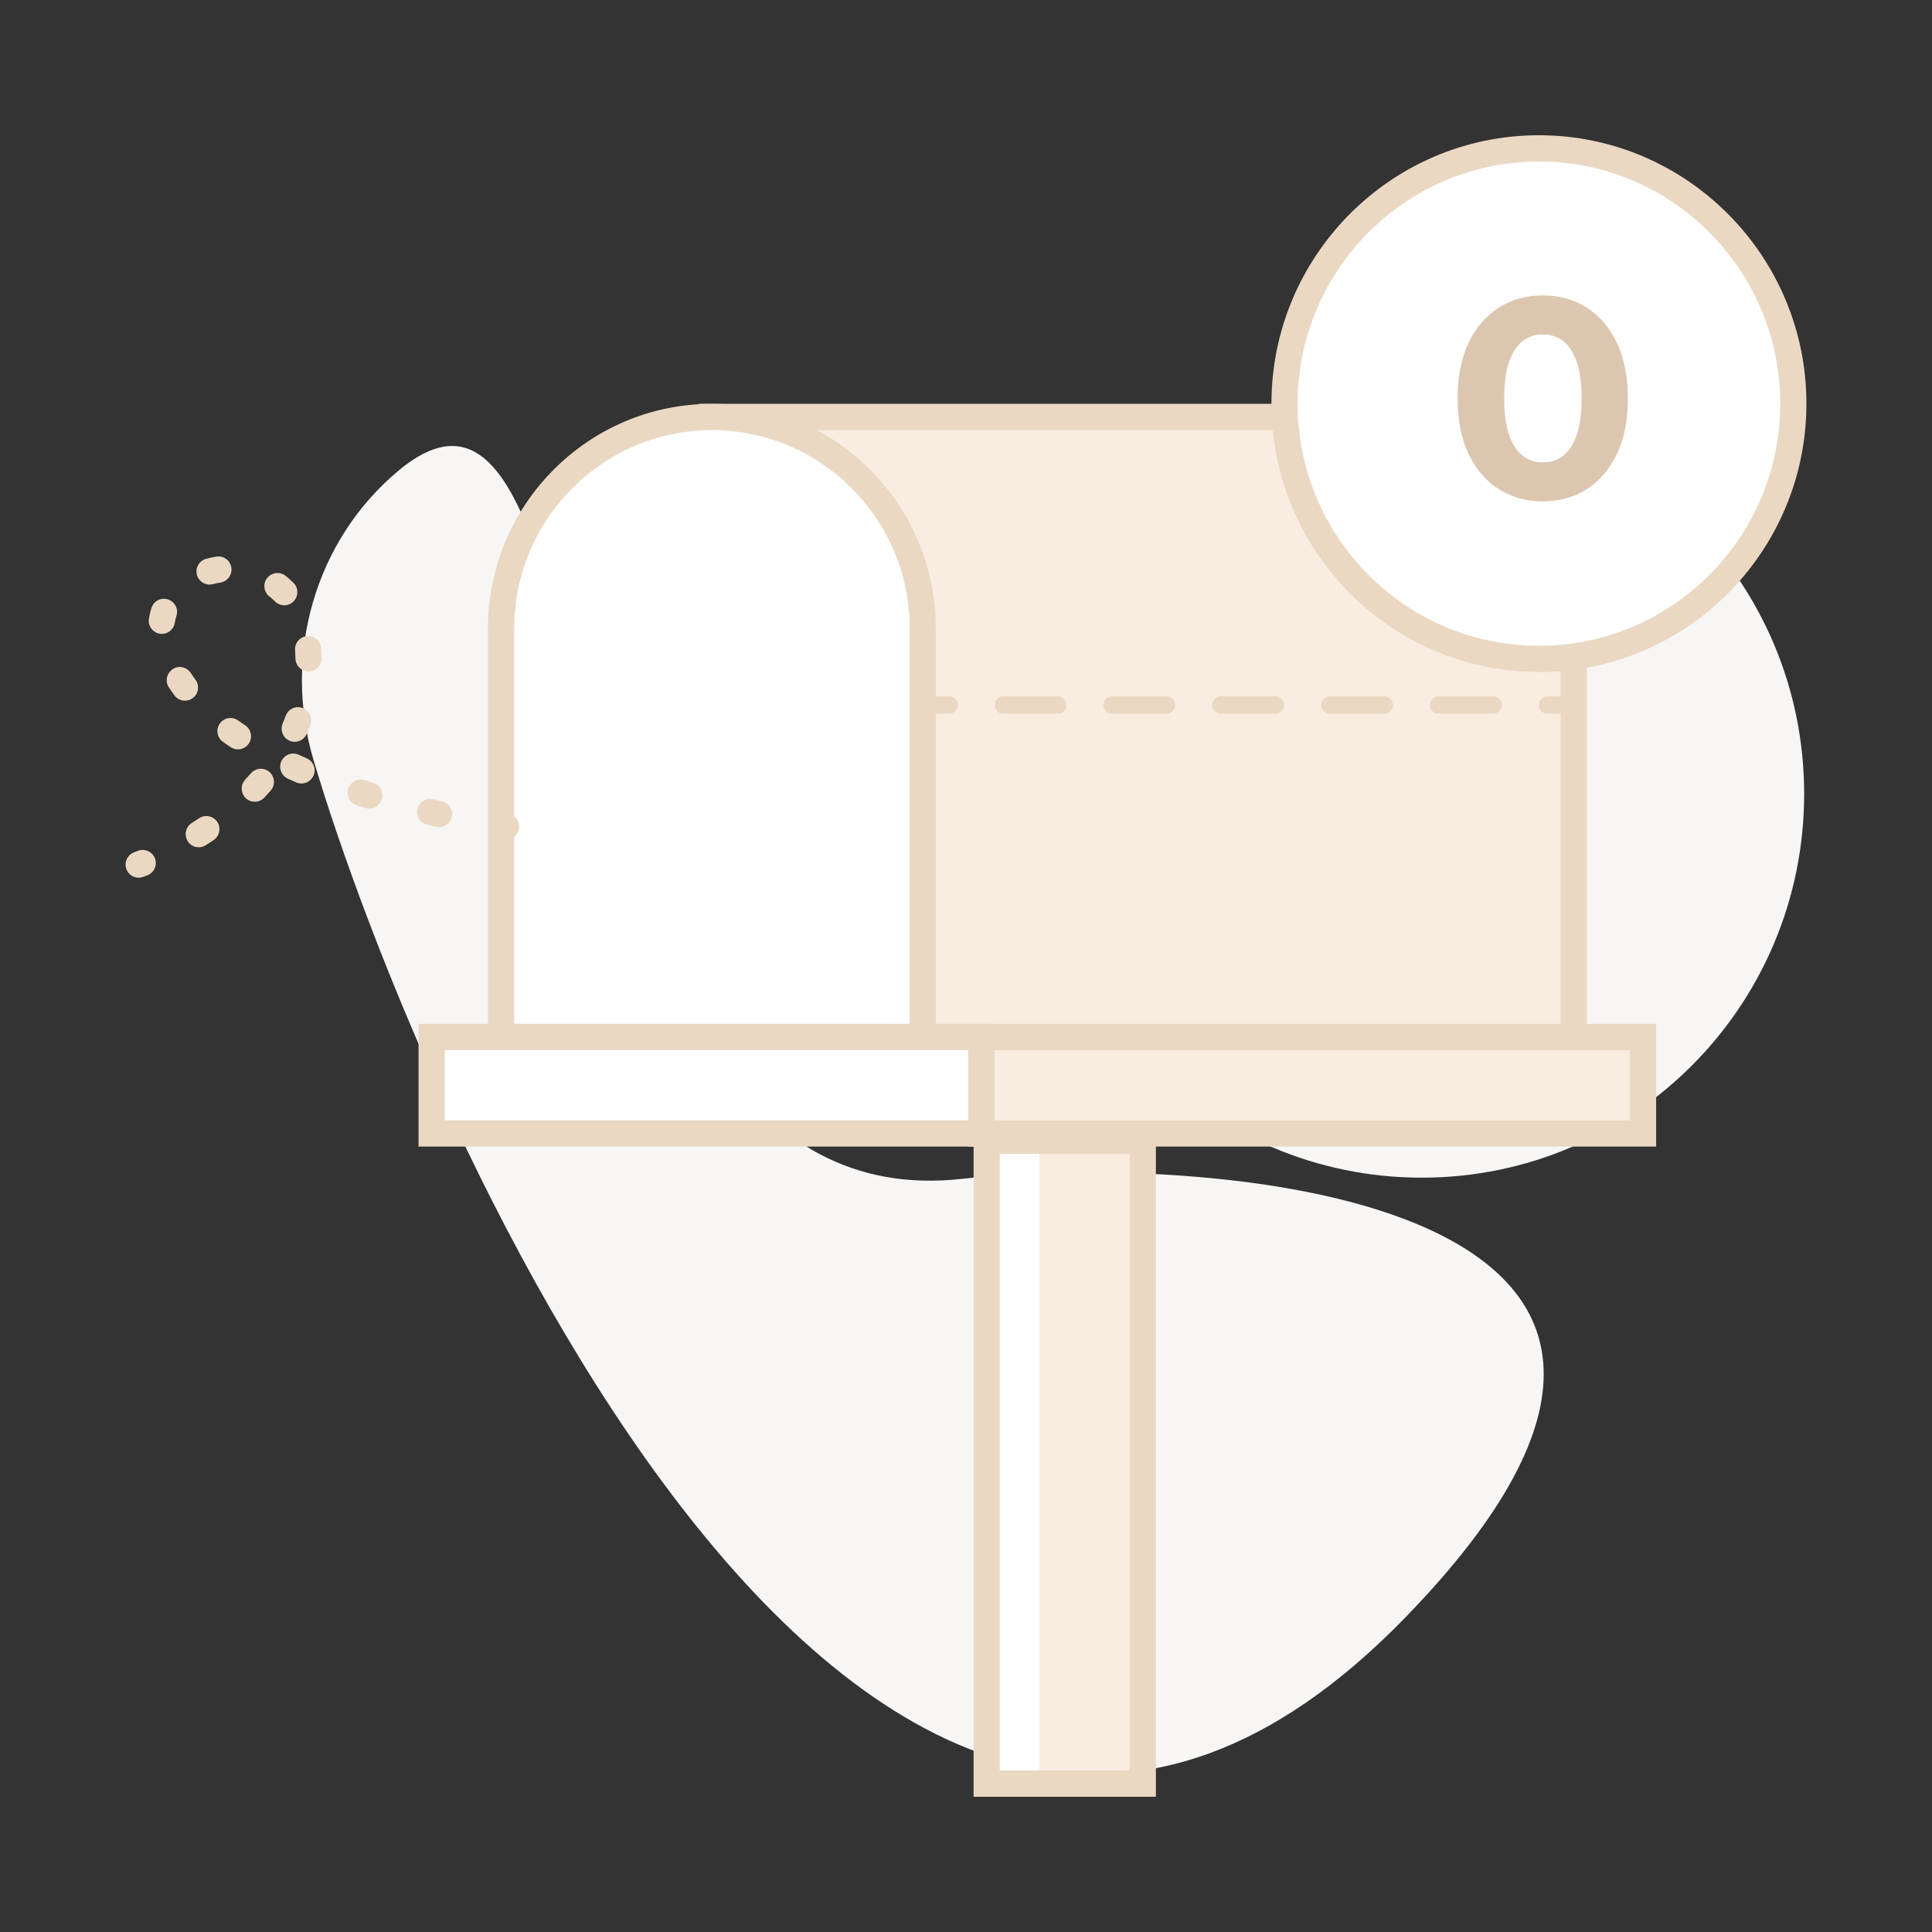<svg width="150" height="150" viewBox="0 0 150 150" fill="none" xmlns="http://www.w3.org/2000/svg">
<rect x="0" y="0" width="150" height="150" fill="#333333" stroke="none"/>
<path d="M110.383 91.434C126.781 91.434 140.074 78.094 140.074 61.639C140.074 45.183 126.781 31.843 110.383 31.843C93.985 31.843 80.692 45.183 80.692 61.639C80.692 78.094 93.985 91.434 110.383 91.434Z" fill="#F7F6F5"/>
<path d="M127.559 80.514H76.186V88.001H127.559V80.514Z" fill="#F9ECE1"/>
<path d="M128.582 89.02H75.176V79.494H128.582V89.02ZM77.209 86.981H126.55V81.534H77.209V86.981Z" fill="#EAD8C3"/>
<path d="M30.971 36.515C24.433 41.948 21.919 50.882 24.352 59.042C32.584 86.709 67.587 168.276 109.068 125.622C140.745 93.053 94.487 89.367 74.661 91.53C40.586 95.256 48.351 22.08 30.971 36.515Z" fill="#F7F6F5"/>
<path d="M55.276 32.374H104.515C114.265 32.374 122.186 40.316 122.186 50.107V80.521H55.283V32.374H55.276Z" fill="#F9ECE1"/>
<path d="M123.196 81.534H54.26V31.354H104.515C114.821 31.354 123.202 39.765 123.202 50.107V81.534H123.196ZM56.292 79.494H121.163V50.107C121.163 40.894 113.696 33.394 104.508 33.394H56.285V79.494H56.292Z" fill="#EAD8C3"/>
<path d="M55.276 32.374C64.315 32.374 71.646 39.738 71.646 48.802V80.514H38.906V48.802C38.906 39.731 46.244 32.374 55.276 32.374Z" fill="white"/>
<path d="M72.662 81.534H37.883V48.801C37.883 39.18 45.681 31.354 55.269 31.354C64.857 31.354 72.656 39.18 72.656 48.801V81.534H72.662ZM39.915 79.494H70.63V48.801C70.63 40.302 63.739 33.394 55.276 33.394C46.813 33.394 39.922 40.309 39.922 48.801V79.494H39.915Z" fill="#EAD8C3"/>
<path d="M76.186 80.514H33.512V88.001H76.186V80.514Z" fill="white"/>
<path d="M77.202 89.02H32.496V79.494H77.202V89.02ZM34.529 86.981H75.169V81.534H34.529V86.981Z" fill="#EAD8C3"/>
<path d="M88.728 88.565H76.606V138.48H88.728V88.565Z" fill="white"/>
<path d="M88.721 88.565H80.692V138.48H88.721V88.565Z" fill="#F9ECE1"/>
<path d="M89.744 139.5H75.59V87.545H89.744V139.5ZM77.622 137.46H87.711V89.585H77.622V137.46Z" fill="#EAD8C3"/>
<path d="M73.679 55.417H71.646C71.273 55.417 70.968 55.111 70.968 54.738C70.968 54.364 71.273 54.058 71.646 54.058H73.679C74.051 54.058 74.356 54.364 74.356 54.738C74.356 55.111 74.051 55.417 73.679 55.417Z" fill="#EAD8C3"/>
<path d="M115.918 55.417H111.697C111.325 55.417 111.02 55.111 111.02 54.738C111.02 54.364 111.325 54.058 111.697 54.058H115.918C116.291 54.058 116.596 54.364 116.596 54.738C116.596 55.111 116.291 55.417 115.918 55.417ZM107.469 55.417H103.248C102.875 55.417 102.57 55.111 102.57 54.738C102.57 54.364 102.875 54.058 103.248 54.058H107.469C107.842 54.058 108.147 54.364 108.147 54.738C108.147 55.111 107.842 55.417 107.469 55.417ZM99.02 55.417H94.799C94.426 55.417 94.121 55.111 94.121 54.738C94.121 54.364 94.426 54.058 94.799 54.058H99.02C99.392 54.058 99.697 54.364 99.697 54.738C99.697 55.111 99.392 55.417 99.02 55.417ZM90.57 55.417H86.349C85.977 55.417 85.672 55.111 85.672 54.738C85.672 54.364 85.977 54.058 86.349 54.058H90.57C90.943 54.058 91.248 54.364 91.248 54.738C91.248 55.111 90.943 55.417 90.57 55.417ZM82.121 55.417H77.9C77.527 55.417 77.222 55.111 77.222 54.738C77.222 54.364 77.527 54.058 77.9 54.058H82.121C82.494 54.058 82.799 54.364 82.799 54.738C82.799 55.111 82.494 55.417 82.121 55.417Z" fill="#EAD8C3"/>
<path d="M122.179 55.417H120.147C119.774 55.417 119.469 55.111 119.469 54.738C119.469 54.364 119.774 54.058 120.147 54.058H122.179C122.552 54.058 122.857 54.364 122.857 54.738C122.857 55.111 122.552 55.417 122.179 55.417Z" fill="#EAD8C3"/>
<path d="M9.858 67.582C10.082 68.037 10.617 68.261 11.105 68.085C11.105 68.085 11.227 68.044 11.451 67.956C11.972 67.751 12.23 67.16 12.027 66.636C11.823 66.12 11.234 65.855 10.712 66.058C10.536 66.126 10.441 66.16 10.428 66.167C9.899 66.358 9.621 66.936 9.811 67.466C9.825 67.507 9.845 67.547 9.858 67.582Z" fill="#EAD8C3"/>
<path d="M14.893 63.896C15.076 63.781 15.265 63.651 15.455 63.529C15.923 63.216 16.553 63.339 16.864 63.808C17.176 64.27 17.054 64.909 16.587 65.222C16.383 65.358 16.18 65.494 15.977 65.623C15.503 65.923 14.872 65.787 14.574 65.311C14.554 65.277 14.54 65.249 14.52 65.215C14.29 64.753 14.439 64.182 14.886 63.903L14.893 63.896ZM13.402 51.95C13.87 51.644 14.5 51.78 14.812 52.249C14.927 52.426 15.049 52.602 15.177 52.772C15.509 53.228 15.415 53.867 14.967 54.2C14.513 54.533 13.876 54.438 13.544 53.989C13.395 53.785 13.246 53.575 13.111 53.364C13.09 53.33 13.07 53.296 13.05 53.262C12.819 52.806 12.969 52.242 13.409 51.956L13.402 51.95ZM11.566 48.047C11.607 47.754 11.674 47.462 11.769 47.183C11.945 46.646 12.521 46.36 13.057 46.544C13.592 46.728 13.876 47.306 13.694 47.836C13.639 47.999 13.599 48.169 13.572 48.339C13.49 48.897 12.975 49.284 12.42 49.203C12.074 49.155 11.796 48.937 11.654 48.645C11.566 48.468 11.525 48.258 11.559 48.047H11.566ZM19.04 60.524C19.189 60.367 19.338 60.204 19.487 60.034C19.859 59.613 20.496 59.572 20.923 59.939C21.343 60.313 21.384 60.952 21.018 61.38C20.855 61.564 20.686 61.748 20.517 61.931C20.13 62.339 19.487 62.353 19.08 61.965C18.992 61.884 18.924 61.782 18.87 61.68C18.687 61.306 18.741 60.843 19.046 60.524H19.04ZM17.068 56.172C17.393 55.717 18.03 55.608 18.484 55.934C18.667 56.063 18.85 56.193 19.04 56.315C19.507 56.628 19.629 57.26 19.317 57.729C19.006 58.198 18.375 58.321 17.908 58.008C17.705 57.872 17.501 57.736 17.305 57.593C17.163 57.491 17.054 57.362 16.986 57.219C16.824 56.893 16.844 56.492 17.068 56.172ZM21.845 59.103C22.075 58.593 22.678 58.361 23.193 58.599C23.403 58.695 23.606 58.79 23.816 58.878C24.331 59.103 24.569 59.708 24.338 60.218C24.114 60.735 23.512 60.972 23.003 60.748C22.787 60.653 22.563 60.551 22.346 60.456C22.122 60.354 21.96 60.184 21.858 59.98C21.73 59.715 21.709 59.395 21.845 59.103ZM15.293 44.647C15.137 44.103 15.455 43.539 15.997 43.389C16.262 43.314 16.532 43.253 16.81 43.212C17.366 43.131 17.888 43.518 17.962 44.076C18.044 44.633 17.657 45.15 17.102 45.232C16.912 45.259 16.729 45.3 16.546 45.347C16.072 45.483 15.577 45.252 15.36 44.824C15.333 44.769 15.306 44.708 15.293 44.647ZM21.946 56.179C22.028 55.982 22.109 55.778 22.183 55.574C22.38 55.043 22.963 54.771 23.491 54.969C24.02 55.159 24.291 55.751 24.094 56.274C24.006 56.512 23.911 56.743 23.816 56.974C23.593 57.491 22.997 57.736 22.482 57.512C22.251 57.41 22.075 57.24 21.973 57.029C21.845 56.77 21.824 56.458 21.946 56.172V56.179ZM27.035 61.231C27.211 60.694 27.78 60.401 28.315 60.571C28.532 60.639 28.756 60.714 28.973 60.782C29.508 60.945 29.806 61.517 29.643 62.06C29.481 62.598 28.905 62.897 28.37 62.734C28.146 62.666 27.916 62.591 27.685 62.516C27.414 62.428 27.204 62.237 27.089 61.999C26.974 61.761 26.947 61.496 27.035 61.231ZM22.936 51.12C22.936 50.903 22.922 50.685 22.908 50.467C22.875 49.903 23.301 49.42 23.864 49.386C24.426 49.352 24.907 49.781 24.941 50.345C24.955 50.596 24.968 50.848 24.968 51.093C24.975 51.657 24.528 52.12 23.965 52.126C23.566 52.126 23.213 51.902 23.044 51.562C22.976 51.426 22.942 51.276 22.936 51.12ZM20.747 44.878C21.093 44.436 21.736 44.361 22.177 44.708C22.387 44.878 22.597 45.062 22.787 45.252C23.186 45.653 23.186 46.292 22.787 46.694C22.393 47.095 21.75 47.095 21.35 46.694C21.208 46.558 21.065 46.422 20.91 46.306C20.788 46.211 20.693 46.089 20.632 45.959C20.462 45.619 20.489 45.191 20.74 44.871L20.747 44.878ZM32.415 62.815C32.544 62.264 33.086 61.925 33.634 62.054L34.312 62.21C34.861 62.332 35.206 62.883 35.078 63.427C34.956 63.978 34.407 64.318 33.865 64.195L33.174 64.039C32.869 63.971 32.625 63.76 32.496 63.502C32.394 63.298 32.361 63.053 32.415 62.815Z" fill="#EAD8C3"/>
<path d="M38.045 64.569C38.188 64.862 38.465 65.073 38.811 65.127L39.15 65.175C39.705 65.249 40.22 64.862 40.295 64.304C40.369 63.747 39.983 63.23 39.428 63.155L39.102 63.108C38.547 63.026 38.032 63.413 37.95 63.971C37.917 64.182 37.95 64.393 38.045 64.569Z" fill="#EAD8C3"/>
<path d="M119.482 51.161C130.391 51.161 139.234 42.287 139.234 31.34C139.234 20.394 130.391 11.52 119.482 11.52C108.574 11.52 99.731 20.394 99.731 31.34C99.731 42.287 108.574 51.161 119.482 51.161Z" fill="white"/>
<path d="M119.482 52.174C108.032 52.174 98.715 42.825 98.715 31.334C98.715 19.843 108.032 10.5 119.482 10.5C130.933 10.5 140.25 19.849 140.25 31.34C140.25 42.832 130.933 52.181 119.482 52.181V52.174ZM119.482 12.54C109.15 12.54 100.748 20.971 100.748 31.34C100.748 41.71 109.15 50.141 119.482 50.141C129.815 50.141 138.217 41.71 138.217 31.34C138.217 20.971 129.815 12.54 119.482 12.54Z" fill="#EAD8C3"/>
<path d="M119.781 38.929C118.52 38.929 117.389 38.616 116.386 37.99C115.39 37.365 114.604 36.454 114.028 35.264C113.459 34.067 113.168 32.626 113.168 30.933C113.168 29.239 113.452 27.791 114.028 26.601C114.604 25.404 115.383 24.5 116.386 23.875C117.382 23.249 118.514 22.936 119.781 22.936C121.048 22.936 122.193 23.249 123.182 23.875C124.171 24.5 124.957 25.411 125.526 26.601C126.096 27.798 126.387 29.239 126.387 30.933C126.387 32.626 126.102 34.074 125.526 35.264C124.95 36.461 124.171 37.365 123.182 37.99C122.193 38.616 121.054 38.929 119.781 38.929ZM119.781 35.903C120.384 35.903 120.905 35.733 121.353 35.393C121.8 35.053 122.152 34.516 122.41 33.782C122.667 33.047 122.796 32.095 122.796 30.933C122.796 29.77 122.667 28.818 122.41 28.084C122.152 27.349 121.8 26.812 121.353 26.472C120.905 26.132 120.377 25.962 119.781 25.962C119.184 25.962 118.676 26.132 118.229 26.472C117.782 26.812 117.429 27.349 117.172 28.084C116.914 28.818 116.786 29.77 116.786 30.933C116.786 32.095 116.914 33.047 117.172 33.782C117.429 34.516 117.782 35.053 118.229 35.393C118.676 35.733 119.198 35.903 119.781 35.903Z" fill="#DDC6AF"/>
</svg>
